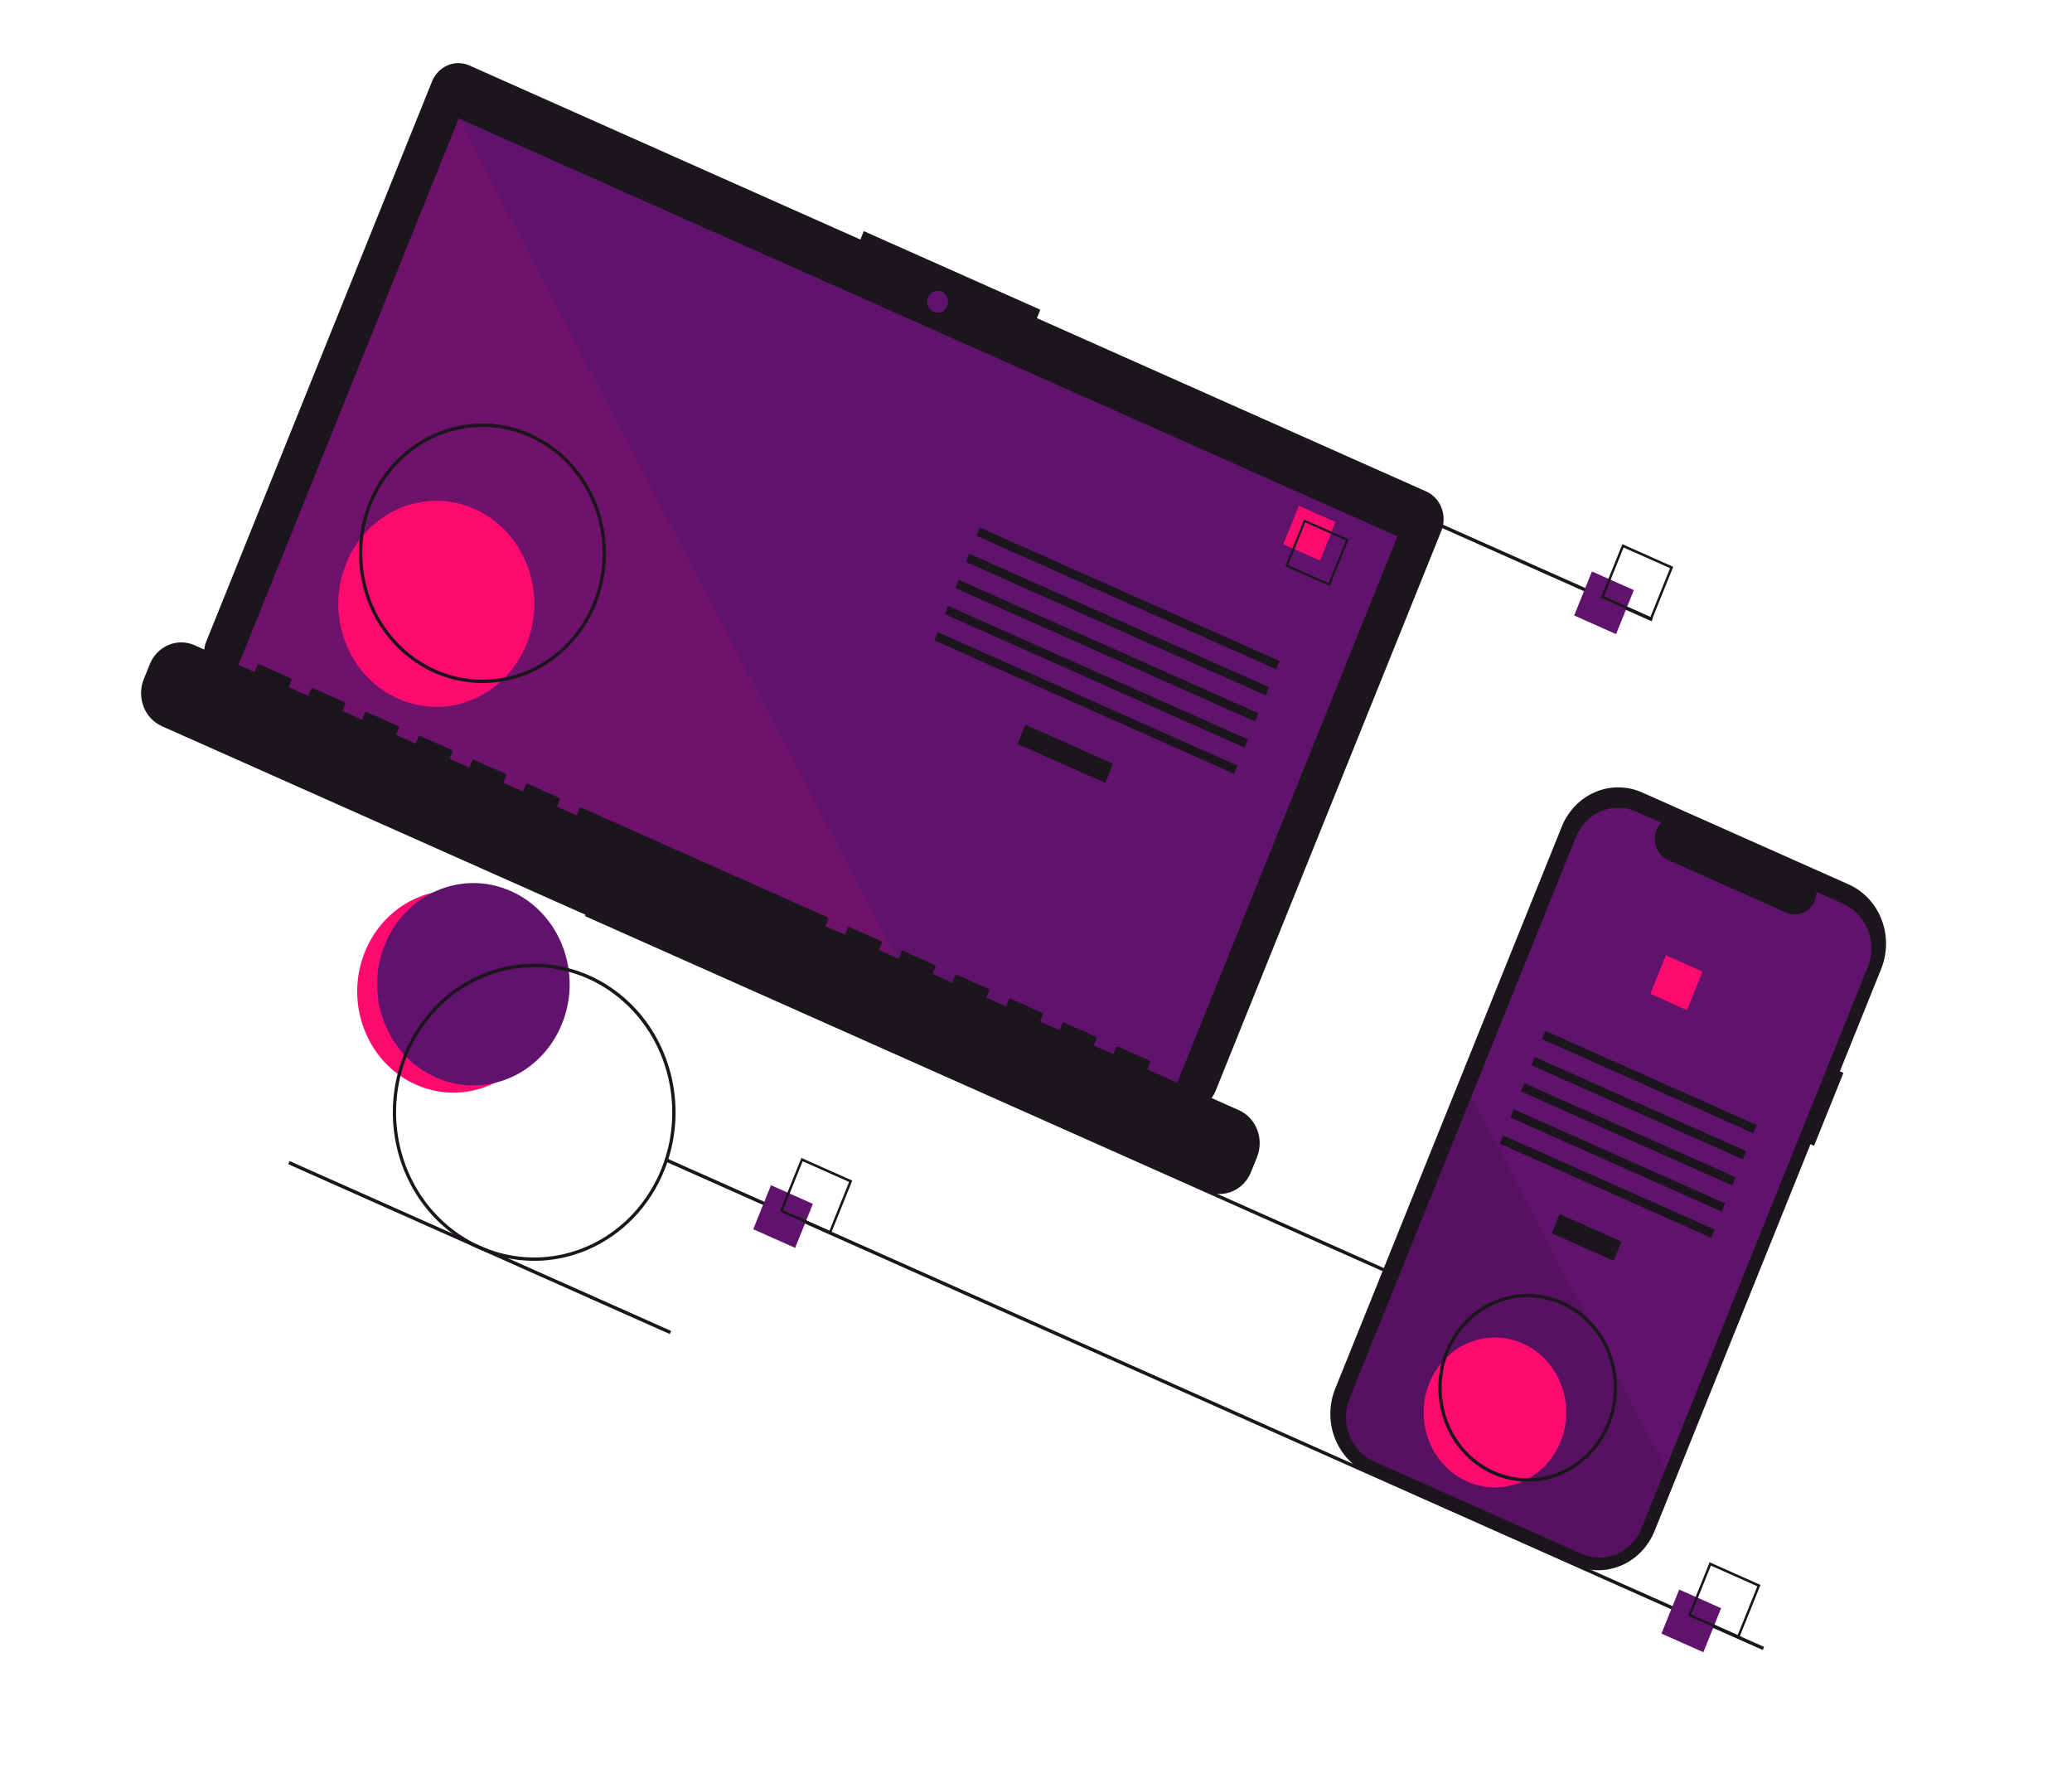 <svg width="1254" height="1082" viewBox="0 0 1254 1082" fill="none" xmlns="http://www.w3.org/2000/svg">
<g filter="url(#filter0_d)">
<path d="M251.72 652.332C281.348 665.521 315.542 650.975 328.094 619.842C340.646 588.709 326.802 552.779 297.173 539.59C267.545 526.401 233.351 540.948 220.8 572.081C208.248 603.213 222.091 639.143 251.72 652.332Z" fill="#FF0B70"/>
<path d="M263.77 647.965C293.398 661.154 327.592 646.608 340.144 615.475C352.695 584.343 338.852 548.413 309.223 535.224C279.595 522.035 245.401 536.581 232.849 567.714C220.298 598.847 234.141 634.777 263.77 647.965Z" fill="#60136C"/>
<path d="M1018.61 843.921L354.847 548.454L354.079 550.357L1017.84 845.824L1018.61 843.921Z" fill="#1B151C"/>
<path d="M863.139 293.381L627.546 188.508L629.603 183.406L522.775 135.852L520.718 140.955L284.153 35.65C282.061 34.718 279.814 34.228 277.541 34.209C275.268 34.19 273.014 34.642 270.908 35.538C268.801 36.434 266.883 37.758 265.263 39.433C263.643 41.108 262.353 43.102 261.466 45.301L124.802 384.28C123.011 388.721 122.973 393.727 124.696 398.198C126.418 402.669 129.76 406.237 133.987 408.119L712.972 665.85C717.199 667.731 721.964 667.771 726.218 665.961C730.473 664.151 733.869 660.64 735.66 656.199L872.324 317.22C873.211 315.021 873.676 312.66 873.695 310.272C873.713 307.884 873.283 305.515 872.43 303.301C871.577 301.088 870.318 299.072 868.724 297.37C867.13 295.668 865.232 294.312 863.139 293.381V293.381Z" fill="#1B151C"/>
<path d="M845.778 320.558L277.651 67.66L141.884 404.413L710.011 657.311L845.778 320.558Z" fill="#60136C"/>
<path d="M564.933 184.708C568.151 186.141 571.865 184.561 573.228 181.179C574.592 177.798 573.088 173.895 569.87 172.463C566.652 171.03 562.938 172.61 561.574 175.992C560.211 179.373 561.715 183.276 564.933 184.708Z" fill="#60136C"/>
<path opacity="0.1" d="M547.536 584.987L141.884 404.413L277.651 67.66L547.536 584.987Z" fill="#ED0D69"/>
<path d="M240.939 418.784C271.1 432.21 305.907 417.403 318.684 385.711C331.461 354.019 317.369 317.445 287.209 304.019C257.048 290.593 222.241 305.401 209.464 337.092C196.687 368.784 210.779 405.359 240.939 418.784Z" fill="#FF0B70"/>
<path d="M673.638 458.138L620.568 434.514L615.871 446.166L668.94 469.79L673.638 458.138Z" fill="#1B151C"/>
<path d="M774.37 395.977L592.984 315.234L590.971 320.228L772.357 400.971L774.37 395.977Z" fill="#1B151C"/>
<path d="M767.996 411.791L586.61 331.048L584.597 336.042L765.983 416.784L767.996 411.791Z" fill="#1B151C"/>
<path d="M761.62 427.604L580.234 346.862L578.221 351.855L759.607 432.598L761.62 427.604Z" fill="#1B151C"/>
<path d="M755.245 443.418L573.859 362.675L571.846 367.669L753.232 448.412L755.245 443.418Z" fill="#1B151C"/>
<path d="M748.869 459.231L567.483 378.489L565.47 383.483L746.856 464.225L748.869 459.231Z" fill="#1B151C"/>
<path d="M808.262 311.916L786.084 302.043L776.689 325.347L798.867 335.22L808.262 311.916Z" fill="#FF0B70"/>
<path d="M804.801 350.623L777.871 338.635L789.279 310.337L816.21 322.325L804.801 350.623ZM779.537 337.926L804.126 348.872L814.543 323.034L789.954 312.089L779.537 337.926Z" fill="#1B151C"/>
<path d="M749.797 667.799L694.352 643.118L696.044 638.92C696.088 638.811 696.111 638.694 696.112 638.575C696.113 638.456 696.092 638.339 696.049 638.229C696.007 638.119 695.944 638.018 695.865 637.934C695.786 637.849 695.691 637.782 695.587 637.736L676.577 629.273C676.473 629.227 676.362 629.203 676.249 629.202C676.136 629.201 676.024 629.223 675.919 629.268C675.814 629.312 675.719 629.378 675.639 629.461C675.558 629.545 675.494 629.644 675.45 629.753L673.758 633.951L661.876 628.662L663.569 624.464C663.613 624.355 663.636 624.238 663.637 624.119C663.638 624 663.616 623.882 663.574 623.772C663.532 623.662 663.469 623.562 663.39 623.478C663.31 623.393 663.216 623.326 663.112 623.279L644.102 614.817C643.998 614.771 643.887 614.747 643.774 614.746C643.661 614.745 643.549 614.767 643.444 614.812C643.339 614.856 643.244 614.922 643.163 615.005C643.083 615.089 643.019 615.188 642.975 615.297L641.282 619.495L629.401 614.206L631.093 610.008C631.138 609.899 631.161 609.782 631.162 609.663C631.163 609.544 631.141 609.426 631.099 609.316C631.056 609.206 630.994 609.106 630.915 609.022C630.835 608.937 630.741 608.87 630.637 608.823L611.627 600.361C611.523 600.315 611.411 600.291 611.298 600.29C611.185 600.289 611.073 600.311 610.969 600.356C610.864 600.4 610.769 600.466 610.688 600.549C610.608 600.633 610.544 600.732 610.499 600.841L608.807 605.039L596.926 599.75L598.618 595.552C598.662 595.443 598.685 595.325 598.686 595.207C598.687 595.088 598.666 594.97 598.624 594.86C598.581 594.75 598.519 594.65 598.439 594.565C598.36 594.481 598.266 594.414 598.162 594.367L579.152 585.905C579.048 585.859 578.936 585.834 578.823 585.834C578.71 585.833 578.598 585.855 578.493 585.9C578.389 585.944 578.293 586.01 578.213 586.093C578.132 586.176 578.068 586.275 578.024 586.385L576.332 590.582L564.451 585.294L566.143 581.096C566.187 580.987 566.21 580.869 566.211 580.751C566.212 580.632 566.191 580.514 566.148 580.404C566.106 580.294 566.043 580.194 565.964 580.109C565.885 580.025 565.79 579.957 565.686 579.911L546.677 571.449C546.573 571.403 546.461 571.378 546.348 571.377C546.235 571.376 546.123 571.399 546.018 571.443C545.914 571.488 545.818 571.554 545.738 571.637C545.657 571.72 545.593 571.819 545.549 571.929L543.857 576.126L531.975 570.838L533.668 566.64C533.712 566.531 533.735 566.413 533.736 566.295C533.737 566.176 533.715 566.058 533.673 565.948C533.631 565.838 533.568 565.738 533.489 565.653C533.41 565.569 533.315 565.501 533.211 565.455L514.201 556.993C514.097 556.947 513.986 556.922 513.873 556.921C513.76 556.92 513.648 556.943 513.543 556.987C513.438 557.032 513.343 557.098 513.262 557.181C513.182 557.264 513.118 557.363 513.074 557.473L511.381 561.67L499.5 556.381L501.193 552.184C501.237 552.074 501.26 551.957 501.261 551.838C501.262 551.72 501.24 551.602 501.198 551.492C501.155 551.382 501.093 551.282 501.014 551.197C500.934 551.113 500.84 551.045 500.736 550.999L351.825 484.712C351.721 484.666 351.61 484.642 351.497 484.641C351.384 484.64 351.272 484.662 351.167 484.707C351.062 484.751 350.967 484.817 350.886 484.9C350.806 484.984 350.742 485.083 350.698 485.192L349.005 489.39L337.124 484.101L338.816 479.903C338.861 479.794 338.884 479.677 338.885 479.558C338.885 479.439 338.864 479.321 338.822 479.211C338.779 479.101 338.717 479.001 338.637 478.917C338.558 478.832 338.464 478.765 338.36 478.718L319.35 470.256C319.246 470.21 319.134 470.186 319.021 470.185C318.908 470.184 318.796 470.206 318.692 470.251C318.587 470.295 318.492 470.361 318.411 470.444C318.331 470.528 318.266 470.627 318.222 470.736L316.53 474.934L304.649 469.645L306.341 465.447C306.385 465.338 306.408 465.22 306.409 465.102C306.41 464.983 306.389 464.865 306.347 464.755C306.304 464.645 306.241 464.545 306.162 464.461C306.083 464.376 305.989 464.309 305.885 464.262L286.875 455.8C286.771 455.754 286.659 455.73 286.546 455.729C286.433 455.728 286.321 455.75 286.216 455.795C286.112 455.839 286.016 455.905 285.936 455.988C285.855 456.071 285.791 456.171 285.747 456.28L284.055 460.477L272.174 455.189L273.866 450.991C273.91 450.882 273.933 450.764 273.934 450.646C273.935 450.527 273.914 450.409 273.871 450.299C273.829 450.189 273.766 450.089 273.687 450.004C273.608 449.92 273.513 449.852 273.409 449.806L254.4 441.344C254.296 441.298 254.184 441.273 254.071 441.272C253.958 441.271 253.846 441.294 253.741 441.338C253.636 441.383 253.541 441.449 253.461 441.532C253.38 441.615 253.316 441.714 253.272 441.824L251.58 446.021L239.698 440.733L241.391 436.535C241.435 436.426 241.458 436.308 241.459 436.19C241.46 436.071 241.438 435.953 241.396 435.843C241.354 435.733 241.291 435.633 241.212 435.548C241.133 435.464 241.038 435.396 240.934 435.35L221.924 426.888C221.82 426.842 221.709 426.817 221.596 426.816C221.483 426.815 221.371 426.838 221.266 426.882C221.161 426.927 221.066 426.993 220.985 427.076C220.905 427.159 220.841 427.258 220.797 427.368L219.104 431.565L207.223 426.276L208.916 422.079C208.96 421.969 208.983 421.852 208.984 421.733C208.985 421.615 208.963 421.497 208.921 421.387C208.878 421.277 208.816 421.177 208.737 421.092C208.657 421.008 208.563 420.94 208.459 420.894L189.449 412.432C189.345 412.385 189.233 412.361 189.12 412.36C189.008 412.359 188.895 412.382 188.791 412.426C188.686 412.471 188.591 412.537 188.51 412.62C188.43 412.703 188.366 412.802 188.322 412.912L186.629 417.109L174.748 411.82L176.44 407.623C176.484 407.513 176.508 407.396 176.508 407.277C176.509 407.159 176.488 407.041 176.446 406.931C176.403 406.821 176.341 406.721 176.261 406.636C176.182 406.551 176.088 406.484 175.984 406.438L156.974 397.976C156.87 397.929 156.758 397.905 156.645 397.904C156.532 397.903 156.42 397.926 156.316 397.97C156.211 398.015 156.115 398.08 156.035 398.164C155.954 398.247 155.89 398.346 155.846 398.455L154.154 402.653L117.718 386.434C112.677 384.19 106.993 384.142 101.918 386.301C96.842 388.46 92.791 392.649 90.655 397.947L87.014 406.979C84.878 412.277 84.832 418.249 86.887 423.582C88.942 428.915 92.929 433.172 97.97 435.416L730.049 716.781C735.091 719.026 740.775 719.074 745.85 716.915C750.925 714.755 754.976 710.566 757.112 705.269L760.754 696.236C762.89 690.939 762.935 684.966 760.88 679.633C758.826 674.3 754.839 670.043 749.797 667.799Z" fill="#1B151C"/>
<path d="M262.843 403.126C249.232 397.067 237.636 386.903 229.522 373.919C221.408 360.935 217.14 345.715 217.259 330.182C217.377 314.649 221.876 299.503 230.187 286.657C238.498 273.811 250.248 263.844 263.95 258.015C277.652 252.186 292.692 250.757 307.166 253.909C321.641 257.062 334.902 264.653 345.27 275.725C355.639 286.796 362.651 300.849 365.418 316.108C368.186 331.366 366.585 347.144 360.819 361.447C353.069 380.61 338.401 395.76 320.033 403.574C301.665 411.388 281.098 411.227 262.843 403.126ZM320.386 260.399C307.132 254.5 292.512 252.862 278.373 255.694C264.234 258.526 251.212 265.699 240.953 276.308C230.694 286.916 223.659 300.483 220.738 315.292C217.817 330.102 219.14 345.489 224.542 359.508C229.943 373.527 239.18 385.548 251.083 394.051C262.986 402.554 277.022 407.157 291.415 407.279C305.808 407.4 319.912 403.034 331.943 394.732C343.975 386.431 353.393 374.567 359.008 360.64C366.514 341.963 366.663 320.921 359.423 302.128C352.182 283.336 338.143 268.329 320.386 260.399V260.399Z" fill="#1B151C"/>
<path d="M1000.32 370.037L769.411 267.248L768.644 269.151L999.556 371.94L1000.32 370.037Z" fill="#1B151C"/>
<path d="M1067.62 992.558L403.863 697.09L403.096 698.993L1066.86 994.461L1067.62 992.558Z" fill="#1B151C"/>
<path d="M406.151 801.358L175.239 698.569L174.472 700.472L405.384 803.261L406.151 801.358Z" fill="#1B151C"/>
<path d="M491.967 724.477L466.612 713.19L455.871 739.832L481.226 751.119L491.967 724.477Z" fill="#60136C"/>
<path d="M502.758 742.747L471.97 729.042L485.013 696.691L515.801 710.396L502.758 742.747ZM473.875 728.231L501.986 740.745L513.895 711.207L485.784 698.693L473.875 728.231Z" fill="#1B151C"/>
<path d="M988.818 353.083L963.463 341.796L952.722 368.439L978.077 379.725L988.818 353.083Z" fill="#60136C"/>
<path d="M999.61 371.354L968.821 357.649L981.864 325.297L1012.65 339.002L999.61 371.354ZM970.727 356.838L998.838 369.351L1010.75 339.813L982.636 327.3L970.727 356.838Z" fill="#1B151C"/>
<path d="M1041.63 969.154L1016.28 957.868L1005.53 984.51L1030.89 995.797L1041.63 969.154Z" fill="#60136C"/>
<path d="M1052.42 987.425L1021.63 973.72L1034.68 941.369L1065.47 955.074L1052.42 987.425ZM1023.54 972.909L1051.65 985.423L1063.56 955.885L1035.45 943.371L1023.54 972.909Z" fill="#1B151C"/>
<path d="M1018.09 585.297L1006.68 613.595L1033.61 625.583L1045.02 597.285L1018.09 585.297ZM1032.94 623.835L1008.34 612.887L1018.76 587.044L1043.35 597.992L1032.94 623.835Z" fill="#1B151C"/>
<path d="M289.927 751.866C274.345 744.93 261.071 733.295 251.783 718.432C242.494 703.568 237.609 686.145 237.745 668.364C237.88 650.583 243.031 633.244 252.545 618.539C262.059 603.834 275.509 592.424 291.194 585.752C306.879 579.079 324.096 577.443 340.666 581.052C357.235 584.661 372.415 593.351 384.284 606.025C396.154 618.698 404.18 634.786 407.348 652.253C410.517 669.719 408.684 687.781 402.084 704.154C393.211 726.091 376.421 743.434 355.394 752.379C334.368 761.323 310.824 761.139 289.927 751.866ZM355.909 588.206C340.686 581.429 323.892 579.548 307.651 582.801C291.41 586.054 276.452 594.294 264.668 606.479C252.884 618.664 244.804 634.248 241.449 651.259C238.093 668.27 239.614 685.944 245.818 702.047C252.023 718.15 262.632 731.958 276.305 741.725C289.977 751.492 306.099 756.779 322.632 756.919C339.164 757.058 355.365 752.043 369.185 742.507C383.005 732.971 393.823 719.344 400.272 703.348C408.894 681.894 409.066 657.724 400.749 636.138C392.432 614.552 376.306 597.314 355.909 588.206V588.206Z" fill="#1B151C"/>
</g>
<g filter="url(#filter1_d)">
<path d="M1115.68 645.224L1113.53 644.266L1138.52 582.263C1140.42 577.551 1141.42 572.491 1141.46 567.374C1141.5 562.256 1140.58 557.18 1138.75 552.436C1136.92 547.692 1134.22 543.373 1130.81 539.725C1127.39 536.077 1123.32 533.172 1118.84 531.176L993.826 475.528C989.341 473.531 984.526 472.482 979.656 472.441C974.785 472.4 969.955 473.368 965.44 475.288C960.925 477.209 956.815 480.045 953.343 483.635C949.872 487.225 947.107 491.498 945.207 496.21L808.071 836.359C806.171 841.071 805.173 846.131 805.134 851.249C805.095 856.366 806.016 861.442 807.844 866.186C809.671 870.93 812.371 875.249 815.787 878.897C819.203 882.545 823.27 885.45 827.755 887.446L952.768 943.095C957.252 945.091 962.067 946.14 966.938 946.181C971.808 946.222 976.639 945.254 981.154 943.334C985.668 941.413 989.779 938.577 993.25 934.987C996.722 931.397 999.487 927.124 1001.39 922.412L1095.73 688.4L1097.89 689.358L1115.68 645.224Z" fill="#1B151C"/>
<path d="M1130.4 581.135L993.465 920.787C990.6 927.896 985.166 933.517 978.357 936.415C971.548 939.313 963.923 939.25 957.158 936.24L831.542 880.323C824.778 877.311 819.43 871.599 816.675 864.443C813.919 857.288 813.982 849.275 816.848 842.168L953.784 502.516C956.65 495.41 962.084 489.791 968.892 486.895C975.7 483.999 983.324 484.063 990.087 487.072L1005.33 493.856C1003.8 495.456 1002.67 497.425 1002.03 499.592C1001.4 501.759 1001.28 504.057 1001.69 506.283C1002.1 508.509 1003.02 510.595 1004.38 512.357C1005.74 514.119 1007.49 515.503 1009.48 516.387L1081.1 548.268C1083.08 549.152 1085.25 549.51 1087.39 549.309C1089.54 549.108 1091.61 548.355 1093.42 547.116C1095.23 545.877 1096.72 544.19 1097.76 542.203C1098.8 540.217 1099.36 537.993 1099.39 535.726L1115.7 542.989C1122.47 546.001 1127.81 551.711 1130.57 558.864C1133.33 566.018 1133.26 574.029 1130.4 581.135V581.135Z" fill="#60136C"/>
<path d="M981.315 747.312L943.895 730.655L939.197 742.307L976.617 758.964L981.315 747.312Z" fill="#1B151C"/>
<path d="M1063.13 676.73L935.23 619.797L933.217 624.791L1061.12 681.724L1063.13 676.73Z" fill="#1B151C"/>
<path d="M1056.75 692.543L928.854 635.61L926.841 640.604L1054.74 697.537L1056.75 692.543Z" fill="#1B151C"/>
<path d="M1050.38 708.357L922.479 651.424L920.466 656.418L1048.36 713.351L1050.38 708.357Z" fill="#1B151C"/>
<path d="M1044 724.171L916.104 667.237L914.09 672.231L1041.99 729.164L1044 724.171Z" fill="#1B151C"/>
<path d="M1037.63 739.984L909.729 683.051L907.715 688.045L1035.61 744.978L1037.63 739.984Z" fill="#1B151C"/>
<path d="M1030.38 583.935L1008.21 574.063L998.811 597.367L1020.99 607.24L1030.38 583.935Z" fill="#FF0B70"/>
<path opacity="0.1" d="M1008.09 884.516L993.464 920.787C990.6 927.896 985.165 933.517 978.357 936.415C971.548 939.313 963.922 939.25 957.158 936.24L831.541 880.323C824.778 877.311 819.43 871.599 816.674 864.443C813.919 857.288 813.981 849.275 816.848 842.168L890.583 659.278L960.994 794.24L962.199 796.55L975.299 821.651L976.519 824.001L1008.09 884.516Z" fill="black"/>
<path d="M887.921 892.437C909.86 902.203 935.179 891.432 944.473 868.379C953.767 845.326 943.516 818.721 921.577 808.956C899.639 799.19 874.319 809.961 865.025 833.014C855.731 856.066 865.982 882.671 887.921 892.437Z" fill="#FF0B70"/>
<path d="M903.477 888.104C893.626 883.719 885.235 876.364 879.363 866.967C873.491 857.571 870.402 846.556 870.488 835.315C870.574 824.075 873.83 813.113 879.844 803.817C885.859 794.521 894.362 787.307 904.278 783.089C914.194 778.871 925.078 777.837 935.553 780.118C946.028 782.399 955.624 787.893 963.128 795.905C970.632 803.917 975.706 814.088 977.709 825.13C979.712 836.172 978.553 847.59 974.38 857.941C968.772 871.809 958.157 882.773 944.864 888.428C931.572 894.083 916.688 893.966 903.477 888.104V888.104ZM944.908 785.341C935.415 781.115 924.944 779.942 914.817 781.97C904.691 783.999 895.364 789.136 888.016 796.734C880.668 804.332 875.63 814.049 873.538 824.656C871.446 835.263 872.394 846.283 876.263 856.324C880.131 866.364 886.746 874.974 895.272 881.064C903.797 887.154 913.85 890.451 924.158 890.538C934.467 890.625 944.568 887.498 953.185 881.552C961.802 875.606 968.548 867.109 972.569 857.135C977.945 843.758 978.052 828.687 972.867 815.227C967.681 801.768 957.626 791.02 944.908 785.341Z" fill="#1B151C"/>
</g>
<defs>
<filter id="filter0_d" x="-4" y="0" width="1290.66" height="1090" filterUnits="userSpaceOnUse" color-interpolation-filters="sRGB">
<feFlood flood-opacity="0" result="BackgroundImageFix"/>
<feColorMatrix in="SourceAlpha" type="matrix" values="0 0 0 0 0 0 0 0 0 0 0 0 0 0 0 0 0 0 127 0"/>
<feOffset dy="4"/>
<feGaussianBlur stdDeviation="2"/>
<feColorMatrix type="matrix" values="0 0 0 0 0 0 0 0 0 0 0 0 0 0 0 0 0 0 0.25 0"/>
<feBlend mode="normal" in2="BackgroundImageFix" result="effect1_dropShadow"/>
<feBlend mode="normal" in="SourceGraphic" in2="effect1_dropShadow" result="shape"/>
</filter>
<filter id="filter1_d" x="789.604" y="460.325" width="369.541" height="506.93" filterUnits="userSpaceOnUse" color-interpolation-filters="sRGB">
<feFlood flood-opacity="0" result="BackgroundImageFix"/>
<feColorMatrix in="SourceAlpha" type="matrix" values="0 0 0 0 0 0 0 0 0 0 0 0 0 0 0 0 0 0 127 0"/>
<feOffset dy="4"/>
<feGaussianBlur stdDeviation="2"/>
<feColorMatrix type="matrix" values="0 0 0 0 0 0 0 0 0 0 0 0 0 0 0 0 0 0 0.25 0"/>
<feBlend mode="normal" in2="BackgroundImageFix" result="effect1_dropShadow"/>
<feBlend mode="normal" in="SourceGraphic" in2="effect1_dropShadow" result="shape"/>
</filter>
</defs>
</svg>
